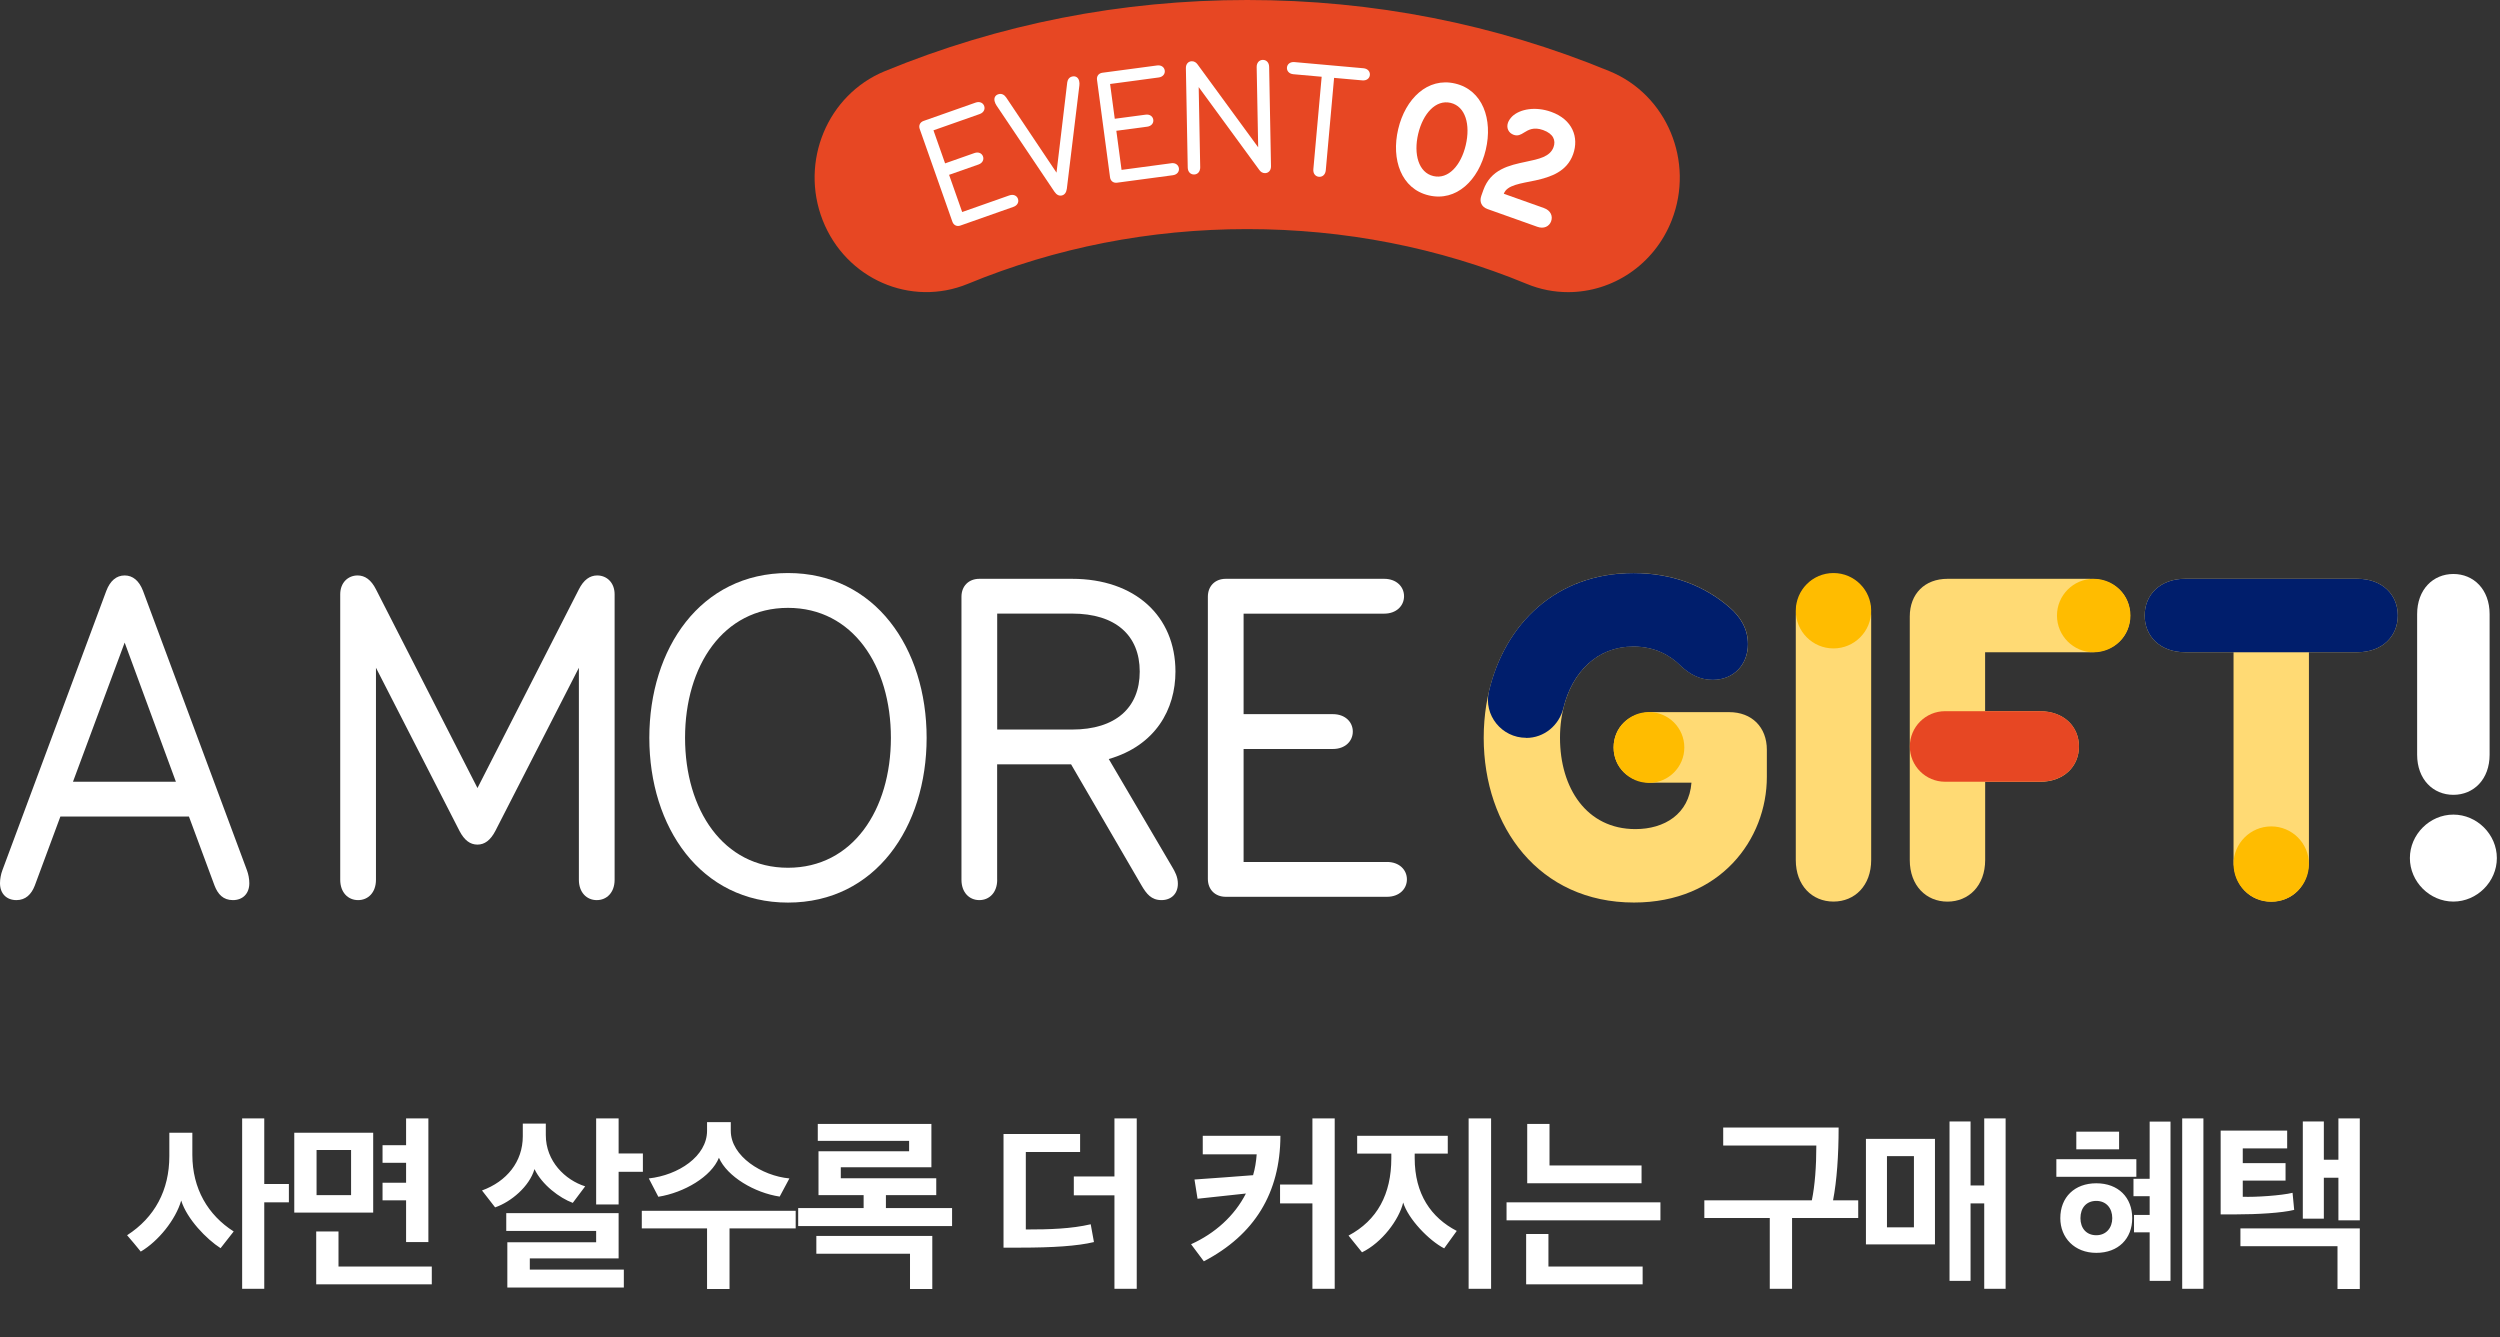 <svg width="445" height="238" viewBox="0 0 445 238" fill="none" xmlns="http://www.w3.org/2000/svg">
<rect x="0" y="0" width="445" height="238" fill="#333333" stroke="none"/>
<path d="M41.598 219.2C40.798 220.192 40.062 221.184 39.262 222.176C36.766 220.576 33.278 216.992 32.254 213.696C31.262 217.12 28.19 220.928 25.054 222.784C24.254 221.792 23.454 220.832 22.622 219.872C27.55 216.704 30.142 211.84 30.142 205.792V201.632H34.238V205.568C34.238 211.584 37.022 216.288 41.598 219.2ZM47.038 199.072V210.752H51.422V214.016H47.038V229.408H43.102V199.072H47.038ZM62.492 212.736V204.704H56.348V212.736H62.492ZM76.86 228.608H56.284V219.2H60.252V225.44H76.86V228.608ZM72.284 206.976H68.092V203.84H72.284V199.072H76.252V221.088H72.284V213.664H68.092V210.528H72.284V206.976ZM66.428 215.84H52.38V201.632H66.428V215.84ZM104.162 211.168L101.954 214.112C99.618 213.248 96.482 210.912 95.138 208.096C94.242 211.2 90.946 213.952 88.13 214.912L85.794 211.904C90.178 210.304 93.058 206.816 93.058 202.24V200H97.154V202.048C97.154 206.72 100.61 210.048 104.162 211.168ZM111.042 229.184H90.306V221.12H106.114V219.104H90.114V215.936H110.114V224H94.306V225.984H111.042V229.184ZM114.434 208.576H110.114V214.4H106.114V199.072H110.114V205.312H114.434V208.576ZM140.512 209.76L138.784 212.992C134.304 212.32 129.44 209.44 127.968 206.08C126.624 209.44 121.792 212.288 117.184 213.024L115.488 209.76C120.736 209.184 125.856 205.824 125.856 201.28V199.744H130.08V201.28C130.08 205.824 135.648 209.312 140.512 209.76ZM129.856 229.44H125.856V218.656H114.24V215.52H141.632V218.656H129.856V229.44ZM145.309 220H165.949V229.44H161.981V223.168H145.309V220ZM166.653 212.736H157.693V215.04H169.469V218.24H142.077V215.04H153.725V212.736H145.693V204.928H161.821V203.072H145.565V200.064H165.789V207.776H149.661V209.728H166.653V212.736ZM194.147 217.92L194.723 221.088C191.811 221.792 187.427 222.08 181.571 222.08H178.627V201.856H192.259V205.056H182.595V218.848C186.915 218.848 190.723 218.72 194.147 217.92ZM202.339 229.408H198.371V212.768H191.139V209.408H198.371V199.072H202.339V229.408ZM214.09 202.176H227.914C227.882 212.352 223.306 219.808 214.282 224.512L212.01 221.472C216.266 219.552 219.754 216.416 221.77 212.448L213.162 213.376L212.618 209.952C216.074 209.696 219.594 209.472 223.05 209.184C223.402 208 223.594 206.752 223.69 205.472H214.09V202.176ZM237.578 229.408H233.61V214.208H227.85V210.848H233.61V199.072H237.578V229.408ZM265.415 229.408H261.415V199.072H265.415V229.408ZM259.303 219.104L257.063 222.208C254.375 220.832 250.663 216.992 249.767 214.048C249.031 217.12 245.991 221.184 242.439 222.912L240.039 219.936C245.159 217.216 247.655 212.544 247.655 206.176V205.344H241.575V202.176H257.703V205.344H251.815V206.144C251.815 212.544 254.727 216.736 259.303 219.104ZM292.389 228.608H271.653V219.648H275.621V225.44H292.389V228.608ZM292.197 210.624H271.845V200.064H275.813V207.456H292.197V210.624ZM295.557 217.216H268.165V214.016H295.557V217.216ZM306.731 200.704H327.275C327.275 205.632 326.955 210.176 326.283 213.664H330.763V216.8H318.987V229.408H315.019V216.8H303.371V213.664H322.507C323.051 211.04 323.307 207.616 323.307 203.904H306.731V200.704ZM340.68 218.464V205.792H335.88V218.464H340.68ZM357 229.408H353.192V214.208H350.76V228H347.016V199.616H350.76V211.008H353.192V199.072H357V229.408ZM344.424 202.72V221.504H332.136V202.72H344.424ZM375.983 216.832C375.983 215.04 374.895 213.76 373.135 213.76C371.375 213.76 370.319 215.008 370.319 216.832C370.319 218.624 371.375 219.872 373.135 219.872C374.895 219.872 375.983 218.56 375.983 216.832ZM379.535 216.832C379.535 220.48 377.071 223.008 373.135 223.008C369.263 223.008 366.735 220.32 366.735 216.832C366.735 213.088 369.295 210.624 373.135 210.624C377.071 210.624 379.535 213.152 379.535 216.832ZM380.271 209.472H366.031V206.336H380.271V209.472ZM377.199 204.576H369.583V201.44H377.199V204.576ZM386.351 228H382.639V219.36H379.855V216.256H382.639V212.928H379.759V209.824H382.639V199.648H386.351V228ZM392.207 229.408H388.431V199.072H392.207V229.408ZM420.044 217.216H416.236V209.632H413.644V216.928H409.9V199.616H413.644V206.432H416.236V199.072H420.044V217.216ZM399.212 210.144V213.024C401.452 213.12 406.124 212.8 408.076 212.32L408.364 215.36C406.188 215.904 401.804 216.16 397.996 216.16H395.276V201.248H407.116V204.416H399.212V207.04H406.828V210.144H399.212ZM398.796 218.656H420.044V229.44H416.076V221.824H398.796V218.656Z" fill="white"/>
<path d="M279.127 52C276.657 52 274.157 51.53 271.727 50.52C256.047 44.05 239.327 40.78 222.007 40.78C204.687 40.78 187.967 44.06 172.287 50.52C162.107 54.72 150.537 49.65 146.437 39.2C142.347 28.75 147.287 16.88 157.467 12.68C177.887 4.27 199.597 0 222.007 0C244.417 0 266.127 4.27 286.537 12.69C296.717 16.89 301.657 28.76 297.567 39.21C294.447 47.17 286.997 52 279.127 52Z" fill="#E74723"/>
<path d="M179.677 34.78C180.387 34.53 180.997 34.82 181.197 35.39C181.397 35.96 181.107 36.57 180.397 36.82L170.947 40.15C170.327 40.37 169.747 40.09 169.527 39.47L163.707 22.95C163.487 22.33 163.767 21.75 164.387 21.53L173.667 18.26C174.377 18.01 174.987 18.3 175.187 18.87C175.387 19.44 175.097 20.05 174.387 20.3L166.157 23.2L168.227 29.08L173.457 27.24C174.167 26.99 174.777 27.28 174.977 27.85C175.177 28.42 174.887 29.03 174.177 29.28L168.937 31.12L171.267 37.74L179.667 34.78H179.677Z" fill="white"/>
<path d="M189.948 14.761C190.028 14.191 190.288 13.751 190.848 13.621C191.428 13.481 191.928 13.761 192.088 14.401C192.148 14.661 192.168 14.971 192.128 15.221L189.898 33.591C189.808 34.261 189.508 34.671 189.018 34.791C188.518 34.911 188.068 34.681 187.688 34.121L177.368 18.761C177.228 18.551 177.098 18.271 177.038 18.011C176.888 17.371 177.198 16.891 177.788 16.751C178.338 16.621 178.778 16.881 179.108 17.361L188.058 30.731L189.958 14.751L189.948 14.761Z" fill="white"/>
<path d="M208.487 29.05C209.227 28.95 209.767 29.36 209.847 29.96C209.927 30.56 209.517 31.09 208.767 31.19L198.837 32.52C198.187 32.61 197.677 32.22 197.587 31.57L195.267 14.2C195.177 13.55 195.567 13.04 196.217 12.95L205.967 11.65C206.707 11.55 207.247 11.96 207.327 12.56C207.407 13.15 206.997 13.69 206.247 13.79L197.597 14.95L198.427 21.14L203.927 20.41C204.667 20.31 205.207 20.72 205.287 21.32C205.367 21.91 204.957 22.45 204.207 22.55L198.707 23.28L199.637 30.24L208.467 29.06L208.487 29.05Z" fill="white"/>
<path d="M223.687 11.94C223.677 11.16 224.147 10.67 224.777 10.66C225.407 10.65 225.897 11.12 225.907 11.9L226.237 29.6C226.247 30.32 225.807 30.81 225.177 30.82C224.727 30.82 224.397 30.6 224.147 30.24L213.367 15.5L213.637 29.78C213.647 30.56 213.177 31.05 212.547 31.06C211.917 31.07 211.427 30.6 211.417 29.82L211.087 12.12C211.077 11.4 211.517 10.91 212.147 10.9C212.597 10.9 212.927 11.13 213.177 11.48L223.957 26.22L223.687 11.94Z" fill="white"/>
<path d="M235.987 30.311C235.917 31.09 235.397 31.52 234.767 31.471C234.137 31.41 233.707 30.89 233.777 30.12L235.257 13.661L230.207 13.21C229.457 13.14 229.027 12.62 229.077 12.021C229.127 11.421 229.647 10.991 230.397 11.05L242.707 12.15C243.457 12.22 243.887 12.741 243.837 13.341C243.787 13.941 243.267 14.37 242.517 14.31L237.467 13.861L235.987 30.331V30.311Z" fill="white"/>
<path d="M248.877 22.99C250.147 17.59 254.107 13.71 259.017 14.87C263.927 16.02 265.747 21.26 264.467 26.66C263.197 32.06 259.237 35.94 254.327 34.78C249.417 33.63 247.607 28.39 248.877 22.99ZM260.907 25.82C261.757 22.2 260.867 18.94 258.207 18.31C255.577 17.69 253.297 20.2 252.437 23.83C251.587 27.45 252.507 30.72 255.137 31.34C257.797 31.97 260.057 29.45 260.907 25.82Z" fill="white"/>
<path d="M274.837 37.041C275.997 37.45 276.437 38.441 276.107 39.37C275.777 40.3 274.807 40.791 273.647 40.37L264.777 37.211C263.727 36.84 263.297 35.92 263.667 34.87L264.027 33.85C265.357 30.12 268.657 29.421 271.587 28.8C273.897 28.311 275.917 27.921 276.537 26.171C276.947 25.011 276.537 23.82 274.677 23.151C272.957 22.541 272.037 23.14 271.307 23.581C270.697 23.971 270.177 24.261 269.437 24C268.507 23.671 268.097 22.761 268.417 21.851C268.547 21.48 268.817 21.07 269.167 20.721C270.557 19.401 273.307 18.91 276.107 19.91C279.917 21.27 281.087 24.451 280.017 27.451C278.907 30.561 276.027 31.511 273.327 32.111C270.707 32.67 268.237 32.91 267.677 34.49L274.827 37.031L274.837 37.041Z" fill="white"/>
<path d="M10.75 145.34L6.19 157.64C5.59 159.19 4.56 160.22 2.92 160.22C1.2 160.22 0 159.1 0 157.21C0 156.44 0.17 155.58 0.43 154.89L18.92 105.18C19.61 103.37 20.73 102.43 22.19 102.43C23.65 102.43 24.77 103.38 25.46 105.18L43.95 154.89C44.21 155.58 44.38 156.44 44.38 157.21C44.38 159.1 43.18 160.22 41.46 160.22C39.74 160.22 38.79 159.19 38.19 157.64L33.63 145.34H10.75ZM22.19 114.38L12.99 139.15H31.31L22.19 114.38Z" fill="white"/>
<path d="M103.031 104.92C103.891 103.2 105.011 102.43 106.301 102.43C108.021 102.43 109.401 103.72 109.401 105.78V156.61C109.401 158.85 108.021 160.22 106.221 160.22C104.421 160.22 103.041 158.84 103.041 156.61V118.86L88.161 147.93C87.301 149.56 86.27 150.34 84.981 150.34C83.691 150.34 82.661 149.57 81.801 147.93L66.921 118.86V156.61C66.921 158.85 65.54 160.22 63.74 160.22C61.941 160.22 60.56 158.84 60.56 156.61V105.78C60.56 103.72 61.941 102.43 63.66 102.43C64.951 102.43 66.07 103.2 66.93 104.92L84.991 140.27L103.031 104.92Z" fill="white"/>
<path d="M115.58 131.33C115.58 115.42 124.7 102 140.26 102C155.82 102 164.94 115.42 164.94 131.33C164.94 147.24 155.82 160.66 140.26 160.66C124.7 160.66 115.58 147.24 115.58 131.33ZM158.58 131.33C158.58 118.52 151.79 108.2 140.26 108.2C128.73 108.2 121.94 118.52 121.94 131.33C121.94 144.14 128.73 154.46 140.26 154.46C151.79 154.46 158.58 144.14 158.58 131.33Z" fill="white"/>
<path d="M177.501 156.609C177.501 158.849 176.121 160.219 174.321 160.219C172.521 160.219 171.141 158.839 171.141 156.609V106.209C171.141 104.319 172.431 103.029 174.321 103.029H190.831C202.011 103.029 209.231 109.649 209.231 119.539C209.231 126.249 205.701 132.699 197.361 135.109L208.631 154.289C209.151 155.149 209.661 156.099 209.661 157.299C209.661 159.109 208.461 160.219 206.741 160.219C204.931 160.219 204.071 159.099 203.211 157.639L190.651 136.049H177.491V156.599L177.501 156.609ZM190.831 129.859C198.571 129.859 202.871 125.989 202.871 119.539C202.871 113.089 198.571 109.219 190.831 109.219H177.501V129.859H190.831Z" fill="white"/>
<path d="M246.9 153.429C249.05 153.429 250.43 154.809 250.43 156.529C250.43 158.249 249.05 159.629 246.9 159.629H218.18C216.29 159.629 215 158.339 215 156.449V106.209C215 104.319 216.29 103.029 218.18 103.029H246.39C248.54 103.029 249.92 104.409 249.92 106.129C249.92 107.849 248.54 109.229 246.39 109.229H221.36V127.119H237.27C239.42 127.119 240.8 128.499 240.8 130.219C240.8 131.939 239.42 133.319 237.27 133.319H221.36V153.439H246.9V153.429Z" fill="white"/>
<path d="M294.2 139.32C289.9 139.32 287.23 136.57 287.23 133.04C287.23 129.51 289.9 126.76 294.2 126.76H307.79C311.83 126.76 314.5 129.43 314.5 133.47V138.29C314.5 149.38 306.24 160.65 290.85 160.65C273.99 160.65 264.1 147.23 264.1 131.32C264.1 115.41 273.99 102 290.76 102C297.64 102 303.4 104.24 307.87 108.11C309.76 109.74 311.14 111.89 311.14 114.65C311.14 118.26 308.65 121.01 304.86 121.01C302.62 121.01 300.82 120.06 299.18 118.52C297.29 116.63 294.54 115.08 290.75 115.08C282.58 115.08 277.68 122.39 277.68 131.33C277.68 140.27 282.41 147.58 291.1 147.58C296.26 147.58 300.65 144.91 301.08 139.32H294.2Z" fill="#FFDA74"/>
<path d="M319.65 153.08V109.57C319.65 105.01 322.57 102.17 326.36 102.17C330.15 102.17 333.07 105.01 333.07 109.57V153.08C333.07 157.64 330.15 160.48 326.36 160.48C322.57 160.48 319.65 157.64 319.65 153.08Z" fill="#FFDA74"/>
<path d="M363.079 126.599C367.379 126.599 370.049 129.349 370.049 132.879C370.049 136.409 367.379 139.159 363.079 139.159H353.359V153.089C353.359 157.649 350.439 160.489 346.649 160.489C342.859 160.489 339.939 157.649 339.939 153.089V109.739C339.939 105.699 342.609 103.029 346.649 103.029H371.929C376.399 103.029 379.149 105.869 379.149 109.569C379.149 113.269 376.399 116.109 371.929 116.109H353.349V126.599H363.069H363.079Z" fill="#FFDA74"/>
<path d="M410.99 153.08C410.99 157.64 408.07 160.48 404.28 160.48C400.49 160.48 397.57 157.64 397.57 153.08V116.1H388.97C384.5 116.1 381.75 113.26 381.75 109.56C381.75 105.86 384.5 103.02 388.97 103.02H419.59C424.06 103.02 426.81 105.86 426.81 109.56C426.81 113.26 424.06 116.1 419.59 116.1H410.99V153.08Z" fill="#FFDA74"/>
<path d="M428.96 152.74C428.96 148.53 432.49 145 436.7 145C440.91 145 444.44 148.53 444.44 152.74C444.44 156.95 440.91 160.48 436.7 160.48C432.49 160.48 428.96 156.95 428.96 152.74ZM430.25 134.34V109.31C430.25 104.92 433.09 102.17 436.7 102.17C440.31 102.17 443.15 104.92 443.15 109.31V134.34C443.15 138.73 440.31 141.48 436.7 141.48C433.09 141.48 430.25 138.73 430.25 134.34Z" fill="white"/>
<path d="M271.65 131.33C267.31 131.33 264.039 127.29 265.029 123.07C267.859 111.04 276.989 102.01 290.749 102.01C297.629 102.01 303.389 104.25 307.859 108.12C309.749 109.75 311.129 111.9 311.129 114.66C311.129 118.27 308.639 121.02 304.849 121.02C302.609 121.02 300.809 120.07 299.169 118.53C297.279 116.64 294.529 115.09 290.74 115.09C284.27 115.09 279.849 119.67 278.289 126.02C277.529 129.11 274.859 131.35 271.669 131.35H271.629L271.65 131.33Z" fill="#001E6C"/>
<path d="M339.95 132.87C339.95 129.4 342.76 126.59 346.23 126.59H363.09C367.39 126.59 370.06 129.34 370.06 132.87C370.06 136.4 367.39 139.15 363.09 139.15H346.23C342.76 139.15 339.95 136.34 339.95 132.87Z" fill="#E74723"/>
<path d="M397.57 116.1H388.97C384.5 116.1 381.75 113.26 381.75 109.56C381.75 105.86 384.5 103.02 388.97 103.02H419.59C424.06 103.02 426.81 105.86 426.81 109.56C426.81 113.26 424.06 116.1 419.59 116.1H397.57Z" fill="#001E6C"/>
<path d="M293.51 139.35C296.989 139.35 299.81 136.529 299.81 133.05C299.81 129.571 296.989 126.75 293.51 126.75C290.031 126.75 287.21 129.571 287.21 133.05C287.21 136.529 290.031 139.35 293.51 139.35Z" fill="#FFBC00"/>
<path d="M326.36 115.42C330.066 115.42 333.07 112.416 333.07 108.71C333.07 105.004 330.066 102 326.36 102C322.655 102 319.65 105.004 319.65 108.71C319.65 112.416 322.655 115.42 326.36 115.42Z" fill="#FFBC00"/>
<path d="M404.28 160.52C407.986 160.52 410.99 157.515 410.99 153.81C410.99 150.104 407.986 147.1 404.28 147.1C400.574 147.1 397.57 150.104 397.57 153.81C397.57 157.515 400.574 160.52 404.28 160.52Z" fill="#FFBC00"/>
<path d="M372.681 116.109C376.293 116.109 379.221 113.181 379.221 109.569C379.221 105.957 376.293 103.029 372.681 103.029C369.069 103.029 366.141 105.957 366.141 109.569C366.141 113.181 369.069 116.109 372.681 116.109Z" fill="#FFBC00"/>
</svg>
